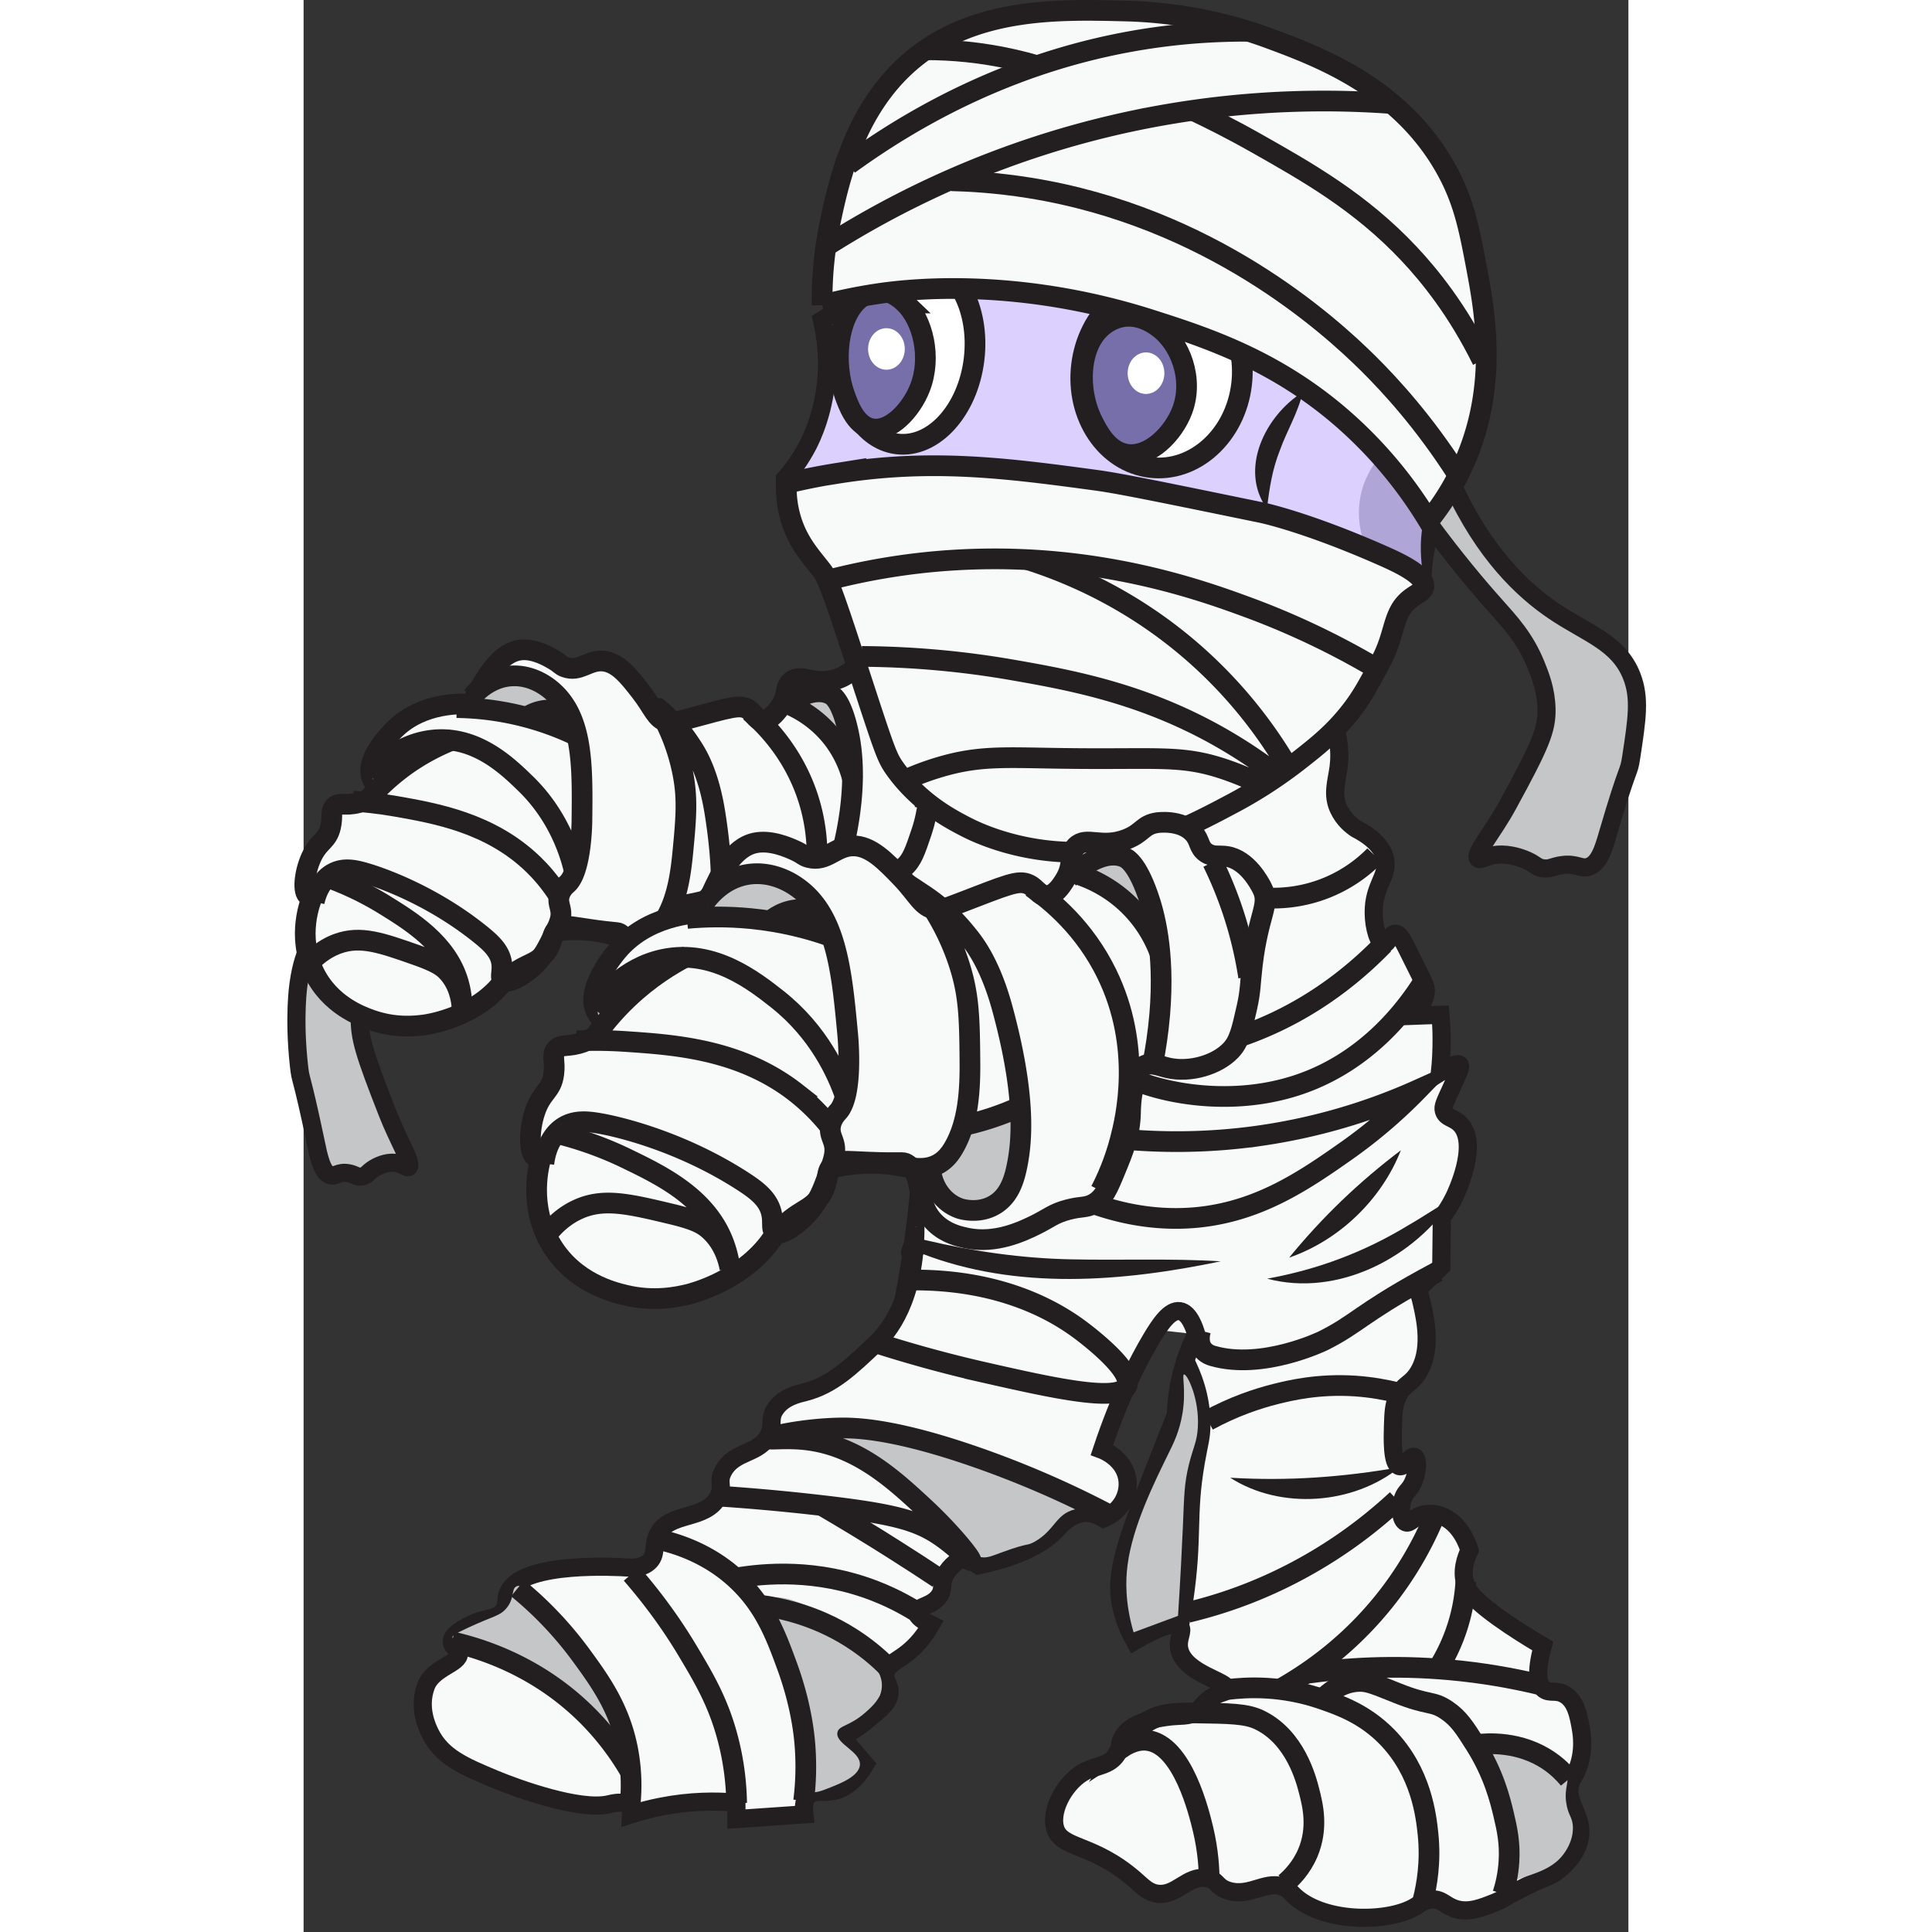 <svg xmlns="http://www.w3.org/2000/svg" width="16" height="16" version="1.1" viewBox="0 0 192 280">
    <rect x="0" y="0" width="192" height="280" fill="#333333" stroke="none"/>
    <defs>
        <style>
            .b {
                fill: none
            }

            .b,
            .d,
            .f,
            .i {
                stroke: #231f20;
                stroke-miterlimit: 10
            }

            .b,
            .i {
                stroke-width: 3px
            }

            .j {
                fill: #fff
            }

            .d,
            .f {
                stroke-width: 2.63px
            }

            .d,
            .l {
                fill: #c5c6c8
            }

            .m {
                fill: #231f20
            }

            .f,
            .i {
                fill: #f8faf9
            }
        </style>
    </defs>
    <g transform="scale(-1,1) translate(-192,0)">
        <path
            d="M179.561 121.193c-2.64 6.06-2.12 9.32-1.05 11.19.58 1.02 1.84 2.55 3.13 5.5.41.94.8 1.99 1.14 3.18.43 1.46 1.04 3.58 1.08 6.32.05 3.03-.62 5.24-4 13.87-1.61 4.12-3.58 7.19-3.12 7.83.27.37.95-.61 2.51-.57 1.26.03 2.35.71 2.58.85.92.58.97.97 1.63 1.13.8.19 1.06-.3 2.1-.47 1.46-.24 1.86.59 2.64.28 1.15-.44 1.61-2.7 2.03-4.72 2.22-10.54 2.17-8.65 2.44-11.13.79-7.14.07-11.8.07-11.8-.8-5.86-2.48-5.85-3.13-11.09-.46-3.68 0-6.77.43-8.77"
            class="d" />
        <path
            d="M62.631 193.373c.65 1.28 1.32 2.86 1.85 4.7.79 2.69 1.04 5.1 1.1 6.96.78 1.98 2.08 5.27 2.66 6.75 4.1 10.4 6.13 15.7 5.42 20.15-.21 1.33-.71 3.42-2.09 5.89-2.52-1.47-5.68-3.03-6.58-2.09-.61.64.47 1.76.07 3.39-.87 3.52-7.18 4.54-6.92 5.74.1.48 1.11.29 2.64 1.42.97.71 1.02 1.12 1.7 1.65 1.27 1 2.29.55 4.74.94 1.7.27 4.77.75 6.04 2.82.66 1.08.18 1.53.9 2.6 1.09 1.62 2.85 1.57 4.43 2.34 2.87 1.4 5.21 5.48 4.52 8.2-.83 3.25-5.35 2.13-11.63 7.61-1.16 1.02-1.91 1.85-3.26 2.01-2.8.33-4.28-2.7-7.11-2.26-1.64.25-1.29 1.29-3.18 1.84-3.27.95-5.61-1.79-8.2-.42-.61.32-.72.6-1.34 1.17-4.45 4.09-14.19 3.85-17.82 1.34-.32-.22-1.05-.78-2.09-.84-1.51-.09-1.93.97-3.6 1.42-1.87.5-3.63-.21-5.61-1-1.06-.43-1.08-.57-3.01-1.59-4.24-2.25-4.86-1.97-6.27-3.18-.64-.54-2.79-2.39-3.01-5.02-.26-3.08 2.33-4.81 1.34-7.7-.25-.74-.39-.54-.84-1.59-1.15-2.71-.74-5.24-.59-6.11.32-1.82.7-3.99 2.34-4.94 1.26-.73 2.16-.09 3.01-.75.79-.62 1.3-2.19.17-6.27 1.24-.73 8.17-4.82 10.37-7.53.31-.38.56-.78.75-1.25.79-1.98 0-4.04-.5-5.1.18-.59 1.26-4.01 4.18-5.02.46-.16 1.36-.4 2.43-.17 1.53.34 2.02 1.39 2.62 1.15.72-.29.93-2.14.37-3.58-.38-.97-.8-.96-1.33-2.02-.82-1.63-.83-3.66-.28-3.9.57-.24 1.37 1.56 2.16 1.36 1.12-.28.99-4.24.94-5.8-.06-2.02-.11-3.06-.67-4.28-.86-1.85-1.75-1.63-2.86-3.28-2.2-3.28-1.18-7.91-.67-10.18.2-.91.43-1.64.59-2.1-1.13-1.1-2.26-2.19-3.39-3.29-.03-2.37-.05-4.75-.08-7.12-.49-.65-1.15-1.61-1.77-2.87-.25-.5-3.65-7.6-.98-10.56.98-1.09 2.16-.92 2.46-2.04.16-.62-.09-1.07-1.19-3.48-1.14-2.49-1.31-2.98-1.11-3.18.2-.21.84-.16 2.86 1.11-.16-1.49-.25-3.15-.24-4.93 0-1.21.07-2.35.16-3.42 1.46.05 2.92.11 4.38.16-1.88-1.41-2.17-2.81-2.24-3.34-.11-.92.2-1.32 1.99-4.94 1.31-2.64 1.76-3.66 2.43-3.64.79.03 1.03 1.51 1.65 1.47.73-.05 1.46-2.24 1.47-4.5.03-3.98-2.14-5.26-1.66-7.74.23-1.16 1.08-2.8 4.19-4.42.61-.4 1.81-1.3 2.56-2.91.98-2.1.26-3.99 0-6.02-.27-2.1-.15-5.22 1.84-9.36 41.57-4.61 55.79 2.46 60.28 10.89 4.96 9.31-2.31 19.59-1.97 47.38.14 11.89 1.62 21.74 2.95 28.56"
            class="f" />
        <path
            d="M64.231 197.223c-1.06 2.05-2.33 5.22-2.35 9.12 0 1.98.31 2.64.81 5.52 1.38 7.94.29 10.64 1.71 20.22.23 1.59.47 2.87.61 3.64m-2.38-42.35c.25-.87.99-3.13 2.38-3.35 1.46-.22 2.89 1.92 4.12 3.98 1.94 3.26 4.61 8.45 7.16 16.11-.27.1-3.04 1.23-3.62 3.96-.27 1.26.04 2.33.23 2.83.81 2.18 2.8 3.02 3.17 3.17.62-.39 1.58-.84 2.72-.79 2.08.09 3.54 1.81 4.07 2.38 1.59 1.71 4.68 3.8 11.32 5.2l1.98-1.32c2.08 1.18 2.82 2.43 3.12 3.36.31 1 .02 1.35.45 2.15.97 1.78 3.29 1.69 3.39 2.6.04.39-.31.97-2.04 1.81 1.29 2.25 2.72 3.59 3.85 4.41 1.29.95 2.45 1.41 2.72 2.6.27 1.19-.69 1.61-.57 2.94.12 1.28 1.12 2.14 3.06 3.73.85.71 2.13 1.66 3.85 2.6l-3.39 3.96c1.63 2.7 3.26 3.58 4.53 3.85 1.52.32 2.86-.19 3.73.68.69.69.69 1.83.57 2.72 3.28.23 6.56.45 9.84.68v-2.38c2.96-.26 6.69-.25 10.86.57 1.6.31 3.08.7 4.41 1.13-.02-.38.01-.89.34-1.24.72-.79 2.4-.33 2.83-.23 4.26 1.02 13.4-2.3 16.61-3.64 4.4-1.84 7.63-3.19 9.33-6.64.4-.82 1.8-3.65.62-6.84-1-2.72-4.99-3.27-4.77-4.77.11-.72 1-.86 1.02-1.64.02-1.02-1.48-1.82-2.36-2.29-2.57-1.38-3.82-.84-4.92-2.02-1-1.07-.33-1.88-1.01-3.1-2.38-4.25-15.65-3.46-17.19-3.37-.6.04-2.01.14-3.03-.74-1.25-1.07-.57-2.44-1.35-4.04-1.64-3.36-6.89-1.95-8.76-5.46-.87-1.63.2-2.05-.74-3.77-1.64-3.01-5.23-2.32-6.61-5.26-.72-1.54.03-2.22-.88-3.64-1.16-1.81-3.36-2.26-4.36-2.51-3.91-1.01-6.63-3.61-10.3-7.1-1.58-1.5-5.69-6.11-5.68-16.87"
            class="f" />
        <path
            d="M125.621 233.253c-.76.9-1.86 2.34-2.88 4.27-.51.98-2.91 5.72-3.16 13.29-.16 4.96.7 7.98-.8 8.77-.77.41-1.76.01-3.31-.61-1.4-.56-3.93-1.58-4.09-3.15-.2-1.98 3.57-3.07 3.26-4.74-.2-1.06-1.76-.85-4.12-2.95-1.02-.91-2.19-1.98-2.32-3.57-.1-1.11.35-2.03.67-2.56.21-.52.53-1.25 1.02-2.06 2.08-3.48 5.1-5.1 7.43-6.3 2.61-1.35 5.66-2.93 7.4-1.66.5.37.76.88.91 1.27zm-116.65 23.45c.45-1.28 1.48-1.99 2.48-2.65 4.41-2.92 10.43-2.81 10.67-1.86.07.28-.41.47-1.15 1.19-1.44 1.42-1.9 2.99-2.62 5.62-1.18 4.27-1.14 7.69-1.12 8.49.05 2.2.34 4.04.63 5.37-.34-.09-.88-.23-1.52-.43-3.13-.98-5.4-1.69-6.9-3.66-.26-.35-1.43-1.89-1.4-3.91.02-1.55.72-1.73.98-3.66.3-2.29-.57-2.98-.04-4.5zm55.44-57.51c.33.07-.33 2.28.21 5.62.43 2.65 1.37 4.49 1.96 5.69 2.18 4.43 5.26 10.68 6 16.26.29 2.19.39 5.52-.87 9.81-2.15-.8-4.29-1.59-6.44-2.39-.36-5.6-.57-9.94-.7-12.9-.19-4.6-.2-6.28-.87-9.01-.64-2.58-1.18-3.3-1.3-5.39-.25-4.22 1.57-7.78 2-7.69zm96.71 30.71c.86.35.2 1.79 1.61 3.32.91.99 1.7.95 5.46 2.69 1.88.87 2.28 1.15 2.24 1.39-.08.47-1.8.38-3.63.74-1.53.3-2.84.86-6 2.86-6.27 3.97-9.41 5.96-12.07 9.31-2.57 3.23-3.59 6.01-4.09 5.8-.53-.21.13-3.44 1.1-6.14 1.21-3.36 2.67-5.27 6.52-10.36 5.71-7.53 7.65-10.11 8.86-9.62zm-39.93-22.06c-2.77-.02-4.86.48-6.22.92-7.29 2.35-15.27 9.89-18.16 14.43-.37.57-1.34 2.18-2.98 2.48-.9.16-1.55-.16-3.23-.77-3.76-1.37-3.39-.82-4.53-1.46-2.97-1.66-3.04-4-5.84-4.69-.81-.2-1.3-.13-1.38-.38-.08-.27.22-1.12 7.31-4.21 9.72-4.23 14.58-6.35 21.4-7.01 3.16-.3 7.88-.43 13.63.69z"
            class="l" />
        <path
            d="M104.151 185.513c-13.29-.17-21.16 4.6-24.63 7.17-.73.54-7.9 5.9-6.83 8.19 1.14 2.45 11.09.2 20.53-1.94a189.13 189.13 0 0 0 15.77-4.3m-79.26-52.28c2.39 3.78 7.97 11.33 17.75 14.74 13.32 4.65 27.29-.86 27.19-2.82-.09-1.7-10.69-.05-23.6-6.16-7.14-3.38-12.26-7.85-15.61-11.3m1.3-12.81c1.24 1.26 3.41 3.14 6.59 4.5 3.92 1.68 7.43 1.73 9.31 1.63m20.96 34.93c-5.38.51-12.36.67-20.36-.49a85.575 85.575 0 0 1-22.73-6.61c2.25 2.31 5.65 5.51 10.22 8.74 6.23 4.4 12.6 8.69 21.24 9.68 3.19.36 8.43.47 14.93-1.72l.55-.19"
            class="b" />
        <path
            d="M59.041 182.803c7.25-.45 14.53-.13 21.73-.29 7.14-.14 14.22-1.16 21.17-2.8l.55-.13c.6.5 1.22 1.06 1.9 1.41.02.02.04-.02-.19.06-.1.04-.25.17-.3.3-.06.14-.04.2-.04.21.01.03 0-.07-.01-.15l-.12-.64c-.31-1.35-.04-2.69.07-4.04.03-.85-.01-1.71-.13-2.58.54 1.21.87 2.54.95 3.88-.03 1.28.56 2.25.83 3.47-.17 2.22-2.8.62-3.81-.02l.88.15c-13.89 5.41-29.19 4.14-43.48 1.16z"
            class="m" />
        <path
            d="M49.741 272.933c-.92-.78-2.34-2.2-3.27-4.37-1.56-3.66-.7-7.03-.22-8.91.45-1.78 2.02-7.9 7.25-10.4 1.87-.9 4.31-.93 9.19-1 3.82-.05 5.14.35 6.09.77 2.53 1.13 3.98 3.12 4.7 4.32-1.72-1.14-3-1.2-3.76-1.11-5.15.62-7.53 10.6-8.08 12.89-.75 3.15-.89 5.83-.89 7.58"
            class="b" />
        <path
            d="M58.151 244.863c-2.85-.36-7.96-.62-13.78 1.4-2.51.87-6.09 2.11-9.35 5.42-5.04 5.13-5.71 11.57-5.98 14.11-.42 4.06.17 7.42.72 9.57"
            class="b" />
        <path
            d="M44.371 246.263c-1.03-1.03-2.69-2.33-4.87-2.55-1.57-.15-2.29.18-5.98 1.66-4.65 1.87-5.08 1.06-7.19 2.49-1.75 1.19-2.59 2.51-4.15 4.98-2.68 4.24-3.61 8.07-4.1 10.13-.49 2.08-.94 4.09-.77 6.81.12 1.97.53 3.58.89 4.7"
            class="b" />
        <path
            d="M8.621 257.833c.7-.85 1.62-1.77 2.82-2.6 4.26-2.94 9-2.6 10.74-2.38m-9.16-8.74c3.78-.9 8.1-1.68 12.9-2.11 8.1-.73 15.21-.26 20.9.54"
            class="b" />
        <path
            d="M27.621 241.863a26.568 26.568 0 0 1-4.06-12.67m4.56-9.39a51.28 51.28 0 0 0 6.23 10.9c5.53 7.39 11.93 11.75 16.19 14.14m-17-27.48c3.4 3.16 6.61 5.51 9.2 7.2 6.69 4.37 12.7 6.61 16.01 7.68 2.06.67 3.82 1.13 5.12 1.44"
            class="b" />
        <path d="M33.141 212.643c8.28 1.45 16.19 2.02 24.57 1.52-7.33 4.69-17.83 3.92-24.57-1.52z" class="m" />
        <path
            d="M33.591 201.813c1.49-.37 3.54-.77 6.02-.94 5.34-.35 9.42.63 11.57 1.17 2.54.64 5.98 1.76 9.77 3.83m1.06-13.04c.14.52.38 1.71-.26 2.65-.47.69-1.21.94-1.49 1.02-7.25 2.1-16.03-2.19-16.03-2.19-4.8-2.4-5.47-3.91-14.49-8.88-.88-.48-1.6-.87-2.09-1.13"
            class="b" />
        <path
            d="M52.361 185.313c-10.27 2.74-21.46-3.08-27.05-11.73 2.28 1.27 4.33 2.7 6.48 3.93 6.38 3.9 13.16 6.46 20.56 7.8zm-19.39-18.61c6.05 4.57 11.39 9.68 16.19 15.56-7.26-2.51-13.38-8.41-16.19-15.56z"
            class="m" />
        <path d="M144.561 256.913a39.38 39.38 0 0 1 7.05-8.99c7.01-6.64 14.79-9.04 18.88-9.97" class="b" />
        <path
            d="M160.981 230.183a53.034 53.034 0 0 0-9.17 9.67c-2.77 3.78-5.57 7.68-6.74 13.49a27.31 27.31 0 0 0-.41 7.97m-.2-33.21c-3.73 4.28-6.38 8.23-8.17 11.24-2.28 3.82-4.26 7.17-5.62 12.06-1.12 4.02-1.39 7.5-1.43 9.91m-9.71-.31a39.69 39.69 0 0 1-.2-7.97c.09-1.26.48-5.75 2.55-11.44 1.71-4.7 3.36-9.06 7.56-12.87 1.69-1.54 5.23-4.27 10.99-5.58"
            class="b" />
        <path
            d="M107.091 241.883c1.23-1.27 2.75-2.6 4.58-3.87 5.43-3.75 10.93-4.97 14.41-5.41m-24.22 1.84c1.97-1.35 4.42-2.74 7.36-3.88 8.39-3.25 16.05-2.57 20.23-1.84m-29.43-.01c2-1.33 4.04-2.66 6.13-3.98 3.63-2.31 7.21-4.48 10.73-6.54"
            class="b" />
        <path
            d="M131.281 216.863c-5.58.38-10.44.87-14.41 1.33-10.45 1.21-13.91 2.17-17.27 4.5-2.42 1.68-4.14 3.62-4.29 3.47-.21-.21 2.88-4.08 6.74-7.66 4.31-4 9.6-8.91 16.96-9.81 2.99-.37 5.5.03 5.52-.2.03-.33-4.92-1.4-9.91-1.53-2.23-.06-7.79-.06-20.02 4.19a141.42 141.42 0 0 0-18.96 8.19"
            class="b" />
        <path
            d="M162.751 142.043c.66.61.81.86 1.34 1.41 4.05 4.18 9.97 5.03 10.39 5.08 1.28.17 4.25.52 7.74-.72 1.43-.51 6-2.14 8.31-6.98 2.49-5.21.49-10.19.15-11.01.18.06.43.11.63 0 .85-.44.61-3.29-.42-5.56-1.12-2.46-2.29-2.28-2.8-4.41-.37-1.55.08-2.36-.62-2.98-.72-.63-1.5-.04-3.4-.53-.73-.19-2.23-.58-2.56-1.57-.25-.75.34-1.35.61-2.09.99-2.77-2.86-6.53-3.34-7.01-4.06-3.98-9.83-3.71-11.15-3.62-.24-.57-.6-1.35-1.13-2.23-1.34-2.23-3.18-5.33-5.98-5.63-1.97-.21-4.03.99-4.74 1.41-1.04.6-.99.83-1.68 1.08-2.11.77-3.32-1.05-5.47-.88-2.18.17-3.79 2.25-5.54 4.51-1.82 2.34-2.12 3.87-3.77 4.32-.63.17-1.06.07-2.9-.42-6.22-1.66-7.64-2.18-8.87-1.4-.96.61-1.03 1.52-1.95 1.59-1.05.09-1.96-1.03-2.37-1.54-1.59-1.97-.81-3.2-1.91-4.11-1.42-1.18-3.04.62-6.25-.23-2.12-.57-2.16-1.55-3.99-1.63-.12 0-2.98-.1-4.31 1.74-.75 1.03-.41 1.83-1.31 2.58-.79.66-1.54.46-2.48.71-2.45.66-3.65 3.69-3.88 4.28-.87 2.21.7 2.93 2.15 9.29.54 2.39.54 3.14 1.22 5.17.91 2.7 1.37 4.05 2.53 5.03 1.87 1.58 5.22 2.2 7.86 1.32 1.1-.37 2.01-.98 2.95-.56.22.1.78.43 1.44 2.19.59 1.56.71 2.81.79 3.41.35 2.65 1.37 4.55 2.61 6.83 1.16 2.14 1.76 3.23 3.06 3.77 1.01.42 1.51.13 3.18.38 1.87.28 2.51.84 4.26 1.47 1.6.58 5.05 1.83 8.52.71.85-.28 2.41-.78 3.62-2.2 2.41-2.84.65-6.08 2.79-7.65.45-.33.37-.07 4.7-.71 2.83-.41 3.43-.61 4.19-.18 1.3.73.62 1.91 2 3.63 1.49 1.86 3 1.4 5.76 3.94z"
            class="i" />
        <path
            d="M114.371 101.823c-.5.54-.98 1.35-1.32 5.23-.24 2.66-.07 2.98.11 3.04.12.04.37.02 1.24-1.11 1.16-1.51 1.4-2.37 1.92-3.15 1.65-2.51 4.83-2.23 4.85-3.52 0-.66-.81-1.15-1.32-1.45-1.93-1.16-4.14-.02-4.29.06-.66.35-1.06.78-1.18.91zm57.48 5.19c1.55.11 4.3.54 7.09 2.34 1.32.85 2.32 1.8 3.04 2.6 0 .97-.09 2.2-.63 2.37-.54.17-1.28-.81-1.63-1.24-3.3-4.07-9.2-5.36-8.96-5.99.04-.1.25-.19 1.08-.08zm-12.04-3.43c-.61-.36-1.48-.76-2.56-.83-2.18-.14-3.51 1.16-3.83.8-.4-.45 1.09-3.12 3.65-4.55.51-.29 2.84-1.51 5.69-.86.49.11 2.86.65 3.99 2.61.17.3.69 1.2.35 1.72-.36.55-1.42.32-2.6.28-1.1-.04-2.7.08-4.7.84zm-20.82 27.68c-.64-.3-6.13-2.85-7.48-1.18-.37.45-.26 1.25-.04 2.82.32 2.21.57 3.98 1.82 5.82.85 1.25 1.89 2.79 3.8 3.16 2.56.5 4.59-1.51 5-1.92.1-.1 2.21-2.22 1.59-3.46-.38-.76-1.46-.49-2.6-1.22-1.36-.87-1.88-2.56-2.09-4.03z"
            class="l" />
        <path
            d="M143.251 136.413c0 2.26-1.22 4.27-3.11 5.13-.09.04-2.27.99-4.41-.1-1.84-.94-2.64-2.87-3.21-4.8-.74-2.53-1.9-7.84-.12-18.93 1.02-6.32 2.98-8.96 3.68-10.02 1.56-2.35 3.28-3.98 4.54-5.01a29.682 29.682 0 0 0-3.49 8.95c-.81 3.82-.61 6.58-.07 12.09.33 3.36.94 7.42 3.13 10.37.46.62 1.06 1.28 1.99 1.69 1.82.81 3.62.08 5.3-.37 1.78-.47 4.36-.88 7.75-.51"
            class="b" />
        <path
            d="M138.361 131.393a34.307 34.307 0 0 1-6.71-1.49m35.94-28.92c-.5-.59-2.46-2.76-5.55-3.01-3.02-.25-5.24 1.47-5.91 2.03-4.64 3.88-4.56 10.9-4.47 18.85 0 .63.12 7.46 2.15 9.27.18.16.93.78 1.15 1.79.18.82-.12 1.34-.22 2.07-.17 1.15.28 2.06 1.19 3.89.83 1.68 1.53 3.09 3.03 4.39 1.25 1.09 3.39 2.4 4.15 1.78.47-.38.02-1.21.18-2.44.23-1.69 1.46-2.87 3-4.12 7.66-6.2 15.66-8.63 16.58-8.9 1.59-.47 3.23-.86 4.78-.06 1.98 1.01 2.62 3.32 2.81 4.17"
            class="b" />
        <path
            d="M188.301 127.233c-3.53 1.3-6.22 2.79-8.02 3.9-3.83 2.38-8.99 5.54-10.67 11.1-.44 1.47-.55 2.76-.56 3.63.1-1.12.46-3.31 2.13-5.08.66-.7 1.52-1.32 4.34-2.32 5.21-1.84 8.21-2.9 11.55-1.69.9.33 2.13.93 3.42 2.12m-5.63-22.79c-1.43.1-3.6.3-6.2.75-5.76 1.01-13.75 2.41-19.96 8.43-1.02.99-2.39 2.49-3.74 4.62"
            class="b" />
        <path
            d="M182.461 112.363c-1.11-1.27-4.34-4.61-9.24-5.11-6.27-.64-10.85 3.84-13.42 6.34-4.69 4.57-6.4 9.91-7.06 12.75m17.08-23.79a41.528 41.528 0 0 0-17.24 4"
            class="b" />
        <path
            d="M159.681 103.943a5.86 5.86 0 0 0-1.92-.86c-1.91-.48-3.52.14-4.11.41m16.55 3.66c2.15.84 4.97 2.19 7.87 4.42 2.04 1.57 3.63 3.18 4.82 4.58m-60.14 25c-.89-1.35-2.09-3.41-3.09-6.08-.91-2.43-3.92-10.87-.45-20.37 2.12-5.8 5.77-9.57 8.09-11.57m-12.67 22.79c-.4-1.33-.93-3.24-1.38-5.59-1.47-7.76-.59-12.6-.08-14.73.97-4.08 2.11-4.76 2.48-4.96 2.76-1.44 6.65 1.63 6.97 1.88"
            class="b" />
        <path
            d="M121.631 102.103c-1.38.6-4.11 2.02-6.38 4.97a16.37 16.37 0 0 0-2.83 5.88m-10.51 3.95a48.836 48.836 0 0 1 2.93-14.47"
            class="b" />
        <path
            d="M27.171 71.873c.17.51 1.01 2.42 1.73 5.41.63 2.6.87 4.8.97 6.27 5.23-2.77 13.75-6.57 24.69-8.14 31.03-4.46 55.18 12.93 64.62 2.69 1.27-1.38 2.88-3.91 3.04-8.74-.93-1.06-2.18-2.67-3.3-4.82-.5-.97-2.59-5.14-2.77-11.06-.05-1.72.04-4.18.72-7.08-11.89-7.54-22.34-9.35-28.94-9.74-36.22-2.17-61.81 32.07-60.78 35.22z"
            style="fill:#dcd0ff;stroke:#231f20;stroke-width:2.63px;stroke-miterlimit:10" />
        <ellipse id="ellipse60" cx="60.686" cy="62.029" rx="11.68" ry="13.51"
            style="fill:#fff;stroke:#231f20;stroke-width:2.63px;stroke-miterlimit:10" transform="rotate(-6.86)" />
        <ellipse id="ellipse62" cx="97.532" cy="63.028" rx="9.6" ry="13.51"
            style="fill:#fff;stroke:#231f20;stroke-width:3px;stroke-miterlimit:10" transform="rotate(-6.86)" />
        <path d="M47.191 56.833c5.4 3.36 9.31 11.16 5.19 16.9-.36-3.09-.78-5.71-1.88-8.5-1.01-2.81-2.6-5.36-3.31-8.41z"
            class="m" />
        <path
            d="M32.601 63.413c.83.46 4.21 2.45 5.75 6.77 1.54 4.35.14 8.04-.22 8.91-2.75 1.12-5.51 2.25-8.26 3.37.15-1.04.24-2.22.21-3.53-.09-3.48-1.05-6.28-1.89-8.16.46-1.26 1.15-2.77 2.16-4.37.76-1.19 1.54-2.19 2.26-3z"
            style="fill:#afa5d6" />
        <path
            d="M104.851 43.913c-2.6 2.51-3.91 7.85-2.19 12.27 1.26 3.25 4.43 6.69 7.26 5.89 2.14-.61 3.13-3.37 3.66-4.83 1.71-4.74 1.02-11.19-1.99-13.82-.32-.28-1.32-1.13-2.72-1.25-2.02-.18-3.51 1.25-4.02 1.74zm-36.64 3.45c-3.29 2.33-5.26 7.58-3.55 12.11 1.25 3.33 4.75 6.97 8.18 6.34 2.59-.47 3.99-3.16 4.72-4.58 2.4-4.62 2.08-11.1-1.3-13.92-.35-.3-1.48-1.21-3.14-1.43-2.39-.31-4.27 1.02-4.91 1.48z"
            style="fill:#776faa;stroke:#231f20;stroke-width:3px;stroke-miterlimit:10" />
        <ellipse id="ellipse70" cx="60.686" cy="62.029" class="b" rx="11.68" ry="13.51" transform="rotate(-6.86)" />
        <path
            d="M28.971 75.783c-3.87 5.26-7.21 9.21-9.65 11.94-2.17 2.44-4.36 4.76-5.94 8.68-.59 1.46-1.45 3.58-1.51 6.32-.07 3.03.86 5.24 5.57 13.87 2.24 4.12 4.99 7.19 4.34 7.83-.38.37-1.32-.61-3.49-.57-1.75.03-3.28.71-3.59.85-1.28.58-1.35.97-2.26 1.13-1.11.19-1.48-.3-2.93-.47-2.03-.24-2.58.59-3.68.28-1.6-.44-2.24-2.7-2.83-4.72-3.08-10.54-3.02-8.65-3.4-11.13-.86-5.63-1.32-8.65-.09-11.8 1.92-4.9 6.39-6.11 11.32-9.44 4.43-3 10.04-8.26 14.59-18.16"
            class="d" />
        <path
            d="M114.801 68.613c3.07.49 5.57 1.05 7.23 1.45.04 1.07 0 2.63-.45 4.43-.99 4.04-3.25 6.28-4.79 8.32-.89 1.18-2.36 5.63-5.24 14.47-3.79 11.6-4.06 12.44-5.24 14.11-3.48 4.89-8 7.27-10.4 8.5-1.2.61-7.28 3.63-15.82 3.62-9.45-.01-16.43-3.72-22.88-7.15-1.75-.93-5.36-2.95-9.48-6.17-2.67-2.09-4.93-3.89-7.3-6.86-1.78-2.24-2.74-4.06-4.6-7.56-2.14-4.02-1.58-6.98-4.26-9.03-1.01-.78-1.84-1-1.93-1.73-.21-1.66 3.6-3.43 5.9-4.45 11.17-4.94 17.57-6.26 17.57-6.26 13.71-2.82 20.56-4.23 23.94-4.69 13.35-1.81 24.06-3.18 37.77-.98zm2.05-24.4c-1.84-.48-4.53-1.11-7.83-1.61-3.26-.5-19.44-2.78-39.87 3.76-8.24 2.64-19.28 6.17-29.74 16.14-5 4.76-8.34 9.52-10.45 13.01a37.73 37.73 0 0 1-5.37-8.9c-4.66-10.94-2.8-21.38-1.58-27.84 1.09-5.76 1.89-9.98 4.75-14.87 6.68-11.44 18.28-15.75 25.31-18.35 3.53-1.31 10.99-3.72 20.88-3.96 9.97-.25 22.72-.57 31.96 8.08 7.46 6.98 9.58 16.96 10.76 22.47 1.04 4.89 1.22 9.09 1.18 12.09z"
            class="i" />
        <path
            d="M24.951 68.453c4.67-7.25 9.37-12.42 12.69-15.72 5.73-5.69 22.98-21.32 49.21-25.51 4.83-.77 8.82-.97 11.28-1.03m-76.96 26.02c3.57-7.26 7.65-12.28 10.62-15.44 7.06-7.51 14.74-11.84 22.26-16.09 3.66-2.07 6.78-3.61 8.92-4.62m38.87-8.85c-3.76 0-8.05.36-12.69 1.41-1.2.27-2.36.57-3.46.9"
            class="b" />
        <path
            d="M55.071 4.533c4.17-.02 8.68.23 13.46.9 19.91 2.79 35.01 11.51 44.45 18.38m3 11.69c-9.42-5.96-24.46-13.85-44.37-18.02a134.24 134.24 0 0 0-37.83-2.44m2.97 81.7c4.84-2.85 11.1-6.06 18.7-8.84 6.76-2.48 21.56-7.73 40.98-6.8 8.27.39 15.1 1.8 19.89 3.06"
            class="b" />
        <path
            d="M87.061 81.113c-5.83 1.85-15.33 5.72-24.54 13.95a66.958 66.958 0 0 0-13.13 16.04m61.71-15.97c-8.86.06-16.25.99-21.72 1.94-9.03 1.57-20.27 3.63-32.24 10.97-2.53 1.55-4.54 3-5.9 4.03m2.4 1.42c1.08-.53 2.69-1.25 4.7-1.94 6.46-2.21 9.6-1.45 23.51-1.64 8.46-.11 12.18-.46 17.98 1.27 1.85.55 3.34 1.14 4.33 1.57"
            class="b" />
        <path
            d="M123.291 178.533c.7.8.85 1.1 1.4 1.81 4.23 5.4 11.07 7.12 11.56 7.24 1.48.35 4.92 1.14 9.16.11 1.74-.42 7.3-1.77 10.61-7.16 3.56-5.8 1.83-11.89 1.53-12.89.21.1.48.18.74.08 1.05-.41 1.12-3.78.19-6.57-1.01-3.03-2.41-2.96-2.74-5.52-.25-1.86.38-2.76-.36-3.57-.77-.83-1.75-.23-3.92-1.04-.83-.31-2.54-.95-2.8-2.16-.2-.91.57-1.54.97-2.38 1.5-3.12-2.54-8.01-3.06-8.63-4.27-5.16-11.07-5.56-12.63-5.61-.21-.69-.54-1.65-1.05-2.75-1.29-2.79-3.07-6.65-6.32-7.33-2.28-.48-4.84.67-5.73 1.07-1.29.58-1.26.85-2.1 1.06-2.57.64-3.76-1.64-6.31-1.7-2.57-.06-4.72 2.18-7.05 4.6-2.42 2.52-2.97 4.28-4.95 4.6-.76.12-1.25-.05-3.34-.85-7.09-2.71-8.69-3.5-10.23-2.74-1.2.59-1.39 1.65-2.48 1.63-1.25-.03-2.17-1.45-2.58-2.09-1.62-2.5-.56-3.86-1.73-5.06-1.52-1.55-3.64.36-7.3-1.04-2.42-.93-2.34-2.08-4.47-2.41-.14-.02-3.48-.48-5.27 1.5-1 1.11-.71 2.09-1.85 2.86-1 .67-1.86.35-2.99.53-2.95.47-4.73 3.88-5.07 4.54-1.3 2.48.46 3.52 1.38 11.16.34 2.87.24 3.75.8 6.22.74 3.28 1.1 4.92 2.35 6.21 2 2.08 5.85 3.23 9.05 2.52 1.34-.3 2.48-.9 3.53-.29.24.14.86.6 1.42 2.75.5 1.9.49 3.38.51 4.1.08 3.15 1.05 5.5 2.22 8.33 1.09 2.65 1.67 4 3.12 4.8 1.13.62 1.75.34 3.68.84 2.16.56 2.84 1.29 4.81 2.25 1.81.88 5.69 2.76 9.9 1.88 1.03-.22 2.93-.62 4.52-2.13 3.18-3.03 1.51-7.05 4.21-8.63.57-.33.45-.04 5.59-.25 3.37-.14 4.1-.29 4.93.3 1.43 1.01.5 2.31 1.9 4.51 1.52 2.36 3.35 2.01 6.27 5.33z"
            class="i" />
        <path
            d="M71.511 125.423c-.65.58-1.32 1.46-2.2 5.97-.6 3.09-.45 3.49-.25 3.58.13.06.43.07 1.59-1.14 1.55-1.62 1.93-2.61 2.63-3.46 2.24-2.74 5.94-2.02 6.12-3.53.09-.77-.81-1.45-1.37-1.87-2.12-1.59-4.85-.54-5.03-.46-.82.33-1.34.78-1.5.92zm66.76 13.16c1.8.32 4.98 1.17 8.03 3.61 1.45 1.16 2.5 2.39 3.24 3.43-.12 1.13-.37 2.56-1.02 2.7-.65.13-1.4-1.11-1.76-1.66-3.36-5.18-10.13-7.42-9.77-8.12.06-.12.32-.2 1.28.04zm-13.7-5.51c-.67-.5-1.64-1.07-2.9-1.29-2.54-.44-4.26.93-4.58.46-.41-.58 1.66-3.52 4.84-4.88.64-.27 3.52-1.43 6.78-.31.56.19 3.28 1.12 4.36 3.56.17.38.66 1.49.2 2.06-.49.6-1.71.19-3.08 0-1.29-.18-3.17-.24-5.61.4zm-27.82 29.9c-.72-.44-6.84-4.1-8.63-2.3-.48.49-.46 1.43-.39 3.31.1 2.63.18 4.73 1.41 7.05.84 1.57 1.87 3.5 4.07 4.17 2.94.9 5.57-1.21 6.1-1.64.13-.1 2.86-2.33 2.28-3.86-.36-.94-1.65-.75-2.9-1.75-1.49-1.18-1.89-3.23-1.95-4.98z"
            class="l" />
        <path
            d="M101.121 169.533c-.28 2.65-1.95 4.86-4.28 5.63-.11.04-2.79.88-5.16-.66-2.05-1.33-2.74-3.69-3.17-6.03-.56-3.06-1.27-9.43 2.19-22.21 1.97-7.29 4.6-10.14 5.55-11.3 2.11-2.56 4.34-4.26 5.94-5.32a35.079 35.079 0 0 0-5.19 10.07c-1.42 4.39-1.52 7.65-1.57 14.17-.03 3.99.19 8.82 2.4 12.54.46.78 1.09 1.63 2.12 2.23 2.03 1.17 4.23.54 6.26.22 2.15-.34 5.22-.49 9.15.35"
            class="b" />
        <path
            d="M96.011 163.043a40.805 40.805 0 0 1-7.69-2.58m45.7-29.47c-.52-.76-2.54-3.54-6.14-4.22-3.51-.66-6.33 1.07-7.18 1.65-5.92 3.97-6.69 12.22-7.56 21.55-.07.73-.77 8.76 1.38 11.14.19.21 1 1.03 1.13 2.24.11.99-.3 1.55-.52 2.39-.34 1.33.08 2.46.91 4.71.77 2.07 1.41 3.81 3.01 5.52 1.33 1.43 3.68 3.23 4.64 2.6.6-.39.17-1.42.52-2.84.48-1.95 2.07-3.19 4.02-4.46 9.74-6.33 19.43-8.2 20.54-8.4 1.92-.35 3.89-.61 5.62.51 2.19 1.43 2.66 4.22 2.79 5.23"
            class="b" />
        <path
            d="M155.071 164.323c-4.3 1.09-7.64 2.5-9.88 3.59-4.78 2.32-11.23 5.39-13.87 11.71-.7 1.67-.98 3.17-1.11 4.19.25-1.3.95-3.83 3.12-5.69.87-.74 1.94-1.36 5.38-2.18 6.33-1.51 9.99-2.39 13.76-.56 1.02.49 2.39 1.35 3.75 2.91m-3.81-27.45c-1.69-.06-4.26-.1-7.36.12-6.88.47-16.42 1.13-24.45 7.43a30.033 30.033 0 0 0-4.96 4.96"
            class="b" />
        <path
            d="M150.061 146.163c-1.15-1.62-4.52-5.94-10.2-7.13-7.27-1.52-13.2 3.17-16.52 5.78-6.06 4.79-8.72 10.83-9.85 14.08m22.95-25.79c-2.6-.24-5.75-.32-9.29.03-4.61.46-8.48 1.5-11.42 2.54"
            class="b" />
        <path
            d="M124.381 133.483c-.48-.41-1.2-.9-2.15-1.25-2.18-.8-4.14-.27-4.87-.03m18.96 6.34c2.42 1.24 5.55 3.18 8.68 6.15 2.2 2.09 3.86 4.17 5.09 5.97m-73.6 21.91c-.87-1.69-2.03-4.25-2.87-7.51-.77-2.96-3.26-13.23 1.98-23.94 3.2-6.55 7.94-10.51 10.91-12.57m-17.66 25.16c-.31-1.61-.69-3.92-.93-6.72-.77-9.28.86-14.85 1.72-17.28 1.64-4.66 3.06-5.33 3.52-5.51 3.41-1.35 7.6 2.73 7.94 3.07"
            class="b" />
        <path
            d="M79.991 126.643c-1.7.54-5.07 1.86-8.09 5.05a18.976 18.976 0 0 0-4.04 6.55m-12.82 3.32c.39-2.51 1-5.42 2-8.59.98-3.1 2.11-5.78 3.21-8.02"
            class="b" />
        <ellipse cx="69.911" cy="54.083" class="j" rx="2.66" ry="3.01" />
        <ellipse cx="107.531" cy="50.573" class="j" rx="2.66" ry="3.01" />
    </g>
</svg>
